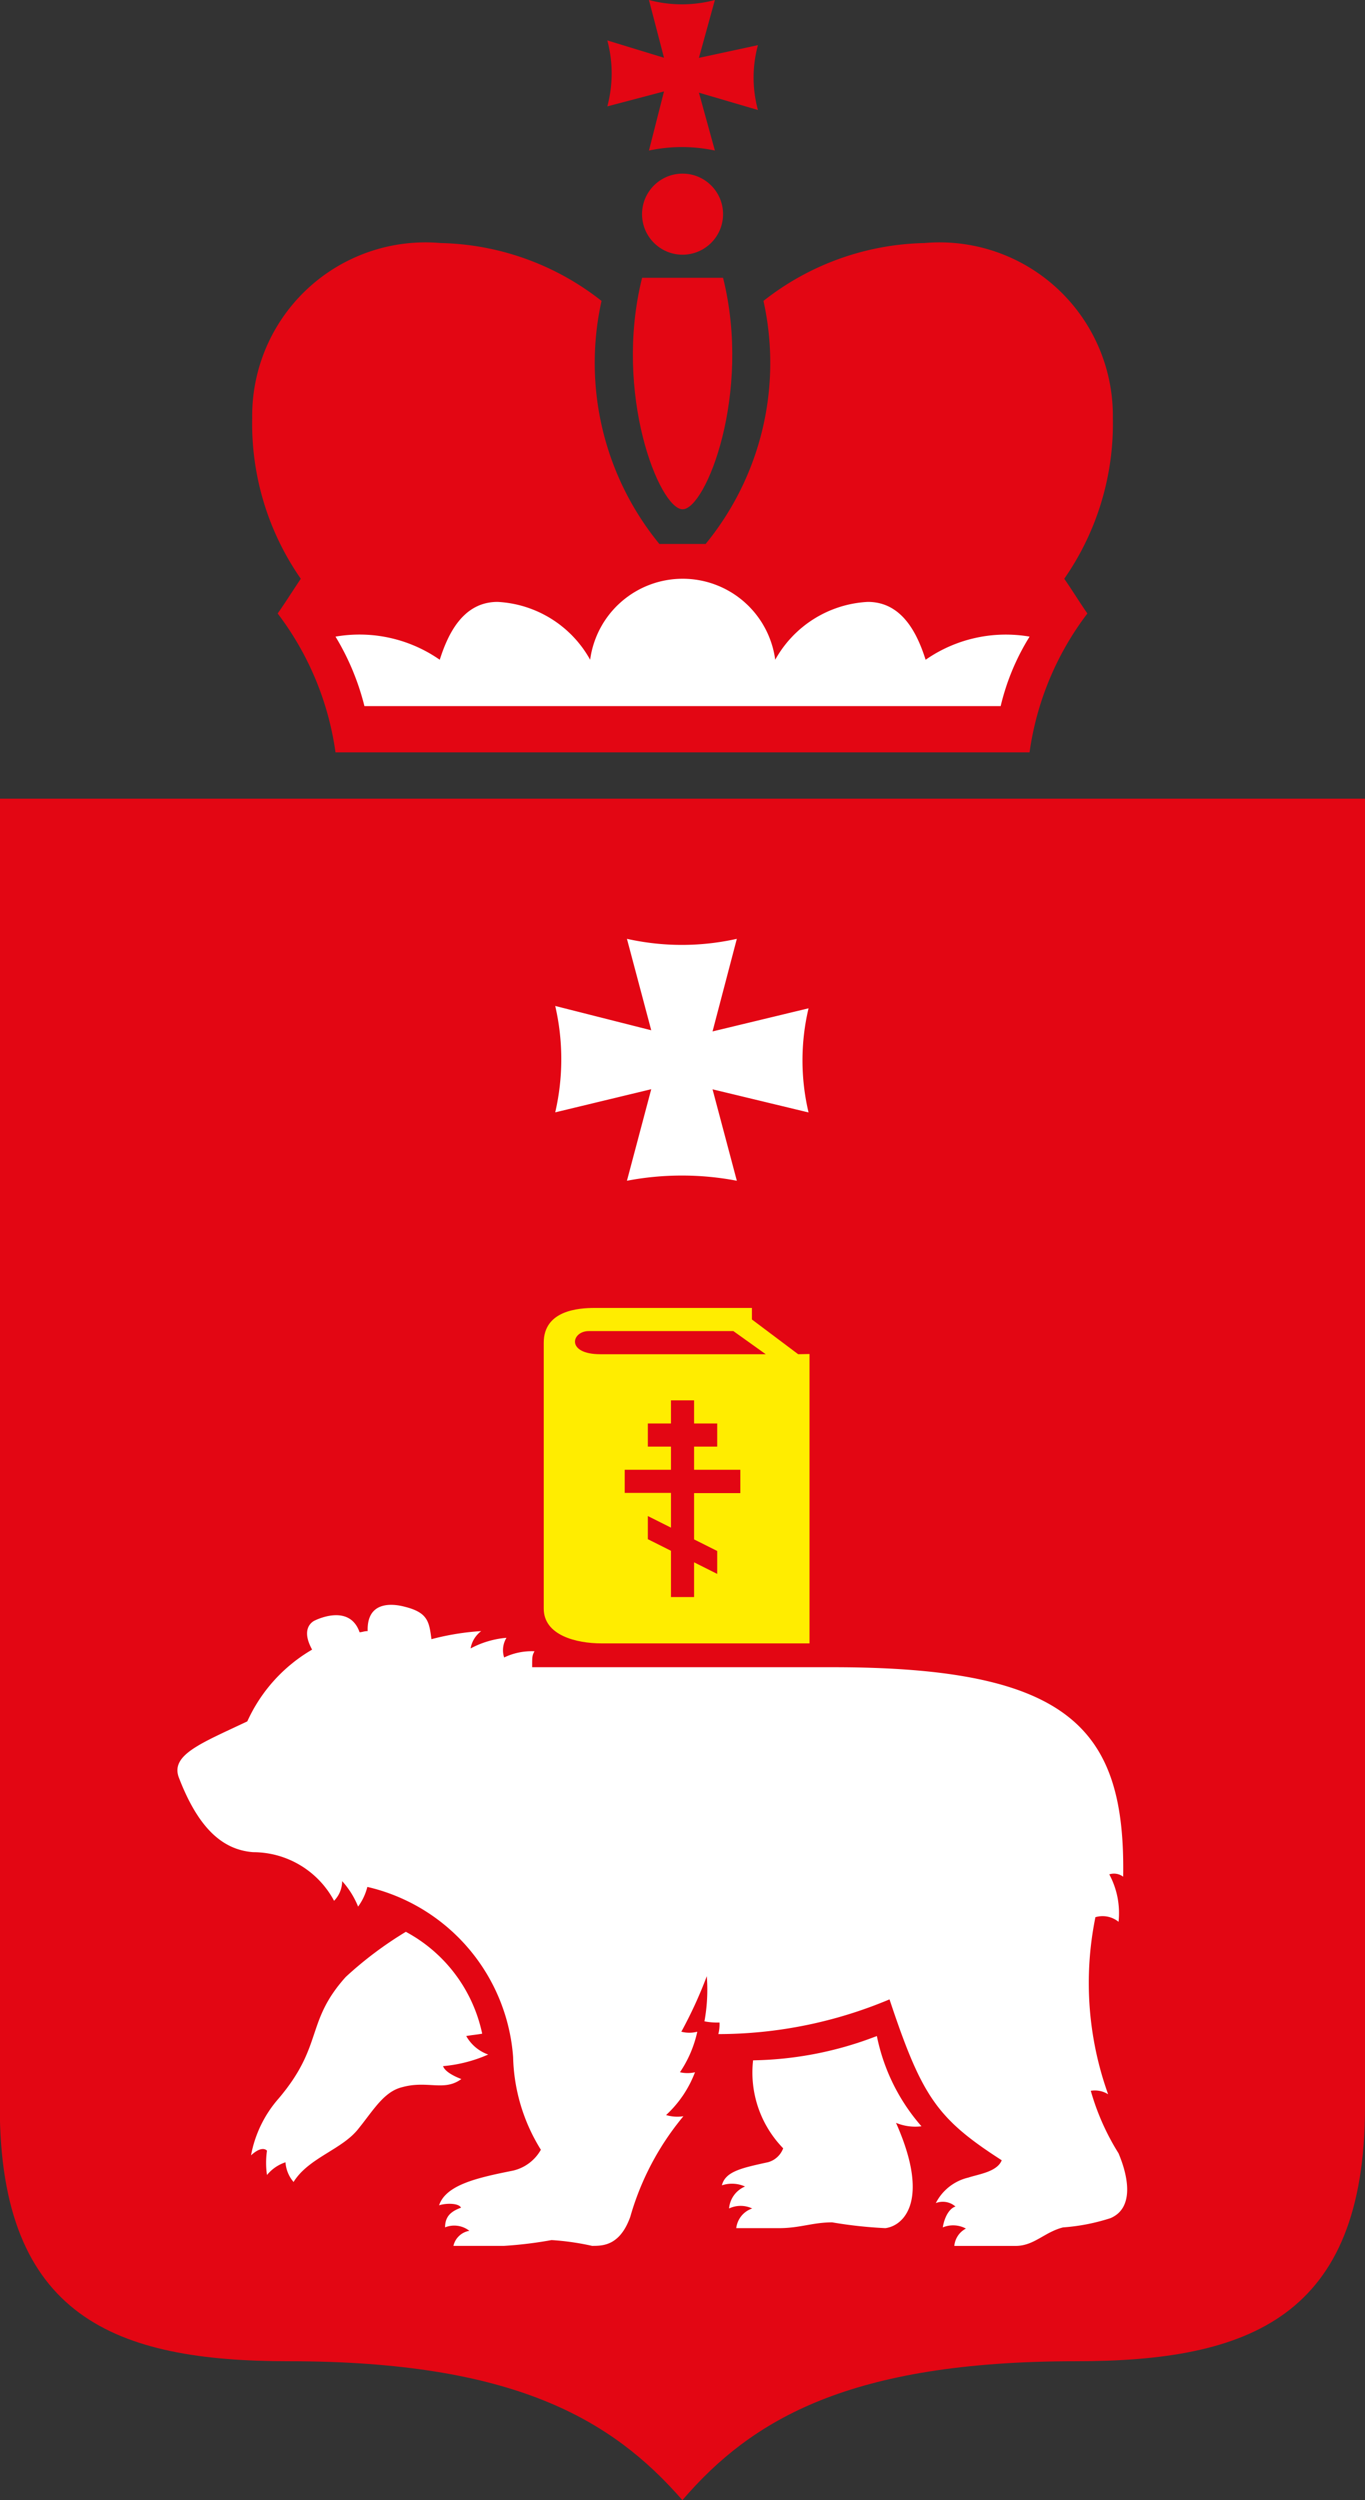 <svg xmlns="http://www.w3.org/2000/svg" width="25.676" height="47" viewBox="0 0 25.676 47"><rect x="0" y="0" width="25.676" height="47" fill="#333333" stroke="none"/><defs><style>.a{fill:#e30613;}.b{fill:#fff;}.c{fill:#ffed00;}</style></defs><g transform="translate(-61 -12)"><path class="a" d="M81.236,110.375c-4.243,0-6.093,1.088-7.4,2.611-1.327-1.523-3.177-2.611-7.4-2.611-3.264,0-5.44-.827-5.44-4.787V81H86.676v24.588C86.676,109.548,84.5,110.375,81.236,110.375Z" transform="translate(0 -53.986)"/><path class="b" d="M126.5,183.7" transform="translate(-51.248 -134.339)"/><path class="b" d="M110.806,95.929,109,96.364a4.442,4.442,0,0,0,0-2l1.806.457-.457-1.719a4.732,4.732,0,0,0,2.067,0l-.457,1.741,1.806-.435a4.253,4.253,0,0,0,0,1.958l-1.806-.435.457,1.719h0a5.5,5.5,0,0,0-2.067,0Z" transform="translate(-37.556 -63.453)"/><g transform="translate(64.342 42.165)"><path class="b" d="M126.316,187.9a6.712,6.712,0,0,1-2.328.457,2.04,2.04,0,0,0,.566,1.654.426.426,0,0,1-.283.261c-.5.109-.805.174-.87.435a.6.6,0,0,1,.435.022.492.492,0,0,0-.3.413.507.507,0,0,1,.435,0,.445.445,0,0,0-.3.37h.805c.392,0,.631-.109,1-.109a8.264,8.264,0,0,0,1,.109c.348-.044.849-.522.2-1.98a.947.947,0,0,0,.479.065A3.676,3.676,0,0,1,126.316,187.9Z" transform="translate(-113.164 -179.79)"/><path class="b" d="M86.312,181.423a2.669,2.669,0,0,0,.849-.218.765.765,0,0,1-.413-.348c.131-.022.174-.022.3-.044a2.837,2.837,0,0,0-1.436-1.915,6.983,6.983,0,0,0-1.131.849c-.762.849-.413,1.284-1.262,2.285A2.234,2.234,0,0,0,82.7,183.1c.218-.2.3-.087.3-.087a1.6,1.6,0,0,0,0,.457.749.749,0,0,1,.348-.239.636.636,0,0,0,.152.37c.283-.457.914-.609,1.219-1,.283-.348.479-.7.827-.783.479-.131.783.087,1.11-.152C86.421,181.575,86.334,181.488,86.312,181.423Z" transform="translate(-81.32 -172.747)"/><path class="b" d="M82.5,151.624a.448.448,0,0,1,.044-.37,1.736,1.736,0,0,0-.675.2.516.516,0,0,1,.2-.326,4.8,4.8,0,0,0-.936.152c-.044-.326-.065-.5-.5-.609-.239-.065-.718-.109-.7.457-.065,0-.109.022-.152.022-.174-.5-.718-.283-.849-.218-.044.022-.261.152-.044.544a2.987,2.987,0,0,0-1.219,1.349c-.87.413-1.458.631-1.284,1.066.37.957.827,1.349,1.393,1.393a1.728,1.728,0,0,1,1.523.914.533.533,0,0,0,.152-.37,1.607,1.607,0,0,1,.3.479,1.07,1.07,0,0,0,.174-.37,3.551,3.551,0,0,1,2.742,3.2,3.435,3.435,0,0,0,.522,1.741.811.811,0,0,1-.522.392c-.653.131-1.262.261-1.393.653.131-.044.37-.044.413.044-.174.065-.3.152-.3.37a.462.462,0,0,1,.457.065.371.371,0,0,0-.3.283H82.5a7.691,7.691,0,0,0,.892-.109,4.864,4.864,0,0,1,.762.109c.2,0,.522,0,.718-.544a5.161,5.161,0,0,1,1-1.893.741.741,0,0,1-.326-.022,2.11,2.11,0,0,0,.544-.805.621.621,0,0,1-.283,0,2.184,2.184,0,0,0,.326-.762.592.592,0,0,1-.3,0,8.15,8.15,0,0,0,.479-1.044,3.32,3.32,0,0,1-.044.849,1.241,1.241,0,0,0,.283.022.74.74,0,0,1-.022.218,8.328,8.328,0,0,0,3.22-.653c.609,1.828.892,2.241,2.111,3.025-.087.218-.435.261-.631.326a.922.922,0,0,0-.609.479.36.36,0,0,1,.37.065c-.087.022-.2.152-.239.392a.506.506,0,0,1,.435.022.409.409,0,0,0-.218.326h1.153c.348,0,.544-.261.892-.348a3.774,3.774,0,0,0,.892-.174c.413-.174.37-.7.152-1.219a4.543,4.543,0,0,1-.522-1.175.468.468,0,0,1,.326.065,6.2,6.2,0,0,1-.239-3.329.476.476,0,0,1,.435.087,1.536,1.536,0,0,0-.174-.892.288.288,0,0,1,.261.044c.044-2.785-1-3.938-5.462-3.938H83.027c0-.2,0-.218.044-.3A1.2,1.2,0,0,0,82.5,151.624Z" transform="translate(-76.359 -150.63)"/></g><path class="c" d="M112.787,125.87l-.87-.653V125h-2.959c-.3,0-.957.044-.957.653v5c0,.5.609.653,1.088.653H113v-5.44Zm-3.721,0c-.653,0-.544-.435-.218-.435h2.72l.609.435Zm2.633,2.611h-.87v.87l.435.218V130l-.435-.218v.653h-.435v-.87l-.435-.218v-.435l.435.218v-.653h-.87v-.435h.87v-.435h-.435v-.435h.435v-.435h.435v.435h.435v.435h-.435v.435h.87Z" transform="translate(-36.773 -88.412)"/><g transform="translate(65.744 12)"><circle class="a" cx="0.762" cy="0.762" r="0.762" transform="translate(7.333 3.264)"/><path class="a" d="M114.566,13.719,113.5,14a2.4,2.4,0,0,0,0-1.24l1.066.326L114.283,12a2.4,2.4,0,0,0,1.24,0l-.3,1.088,1.11-.239a2.315,2.315,0,0,0,0,1.219l-1.11-.326.3,1.088h0a2.978,2.978,0,0,0-1.24,0Z" transform="translate(-106.82 -12)"/><path class="a" d="M98.989,36.286A3.26,3.26,0,0,0,95.442,33a5.058,5.058,0,0,0-3.025,1.088,5.371,5.371,0,0,1-1.088,4.569h-.87a5.371,5.371,0,0,1-1.088-4.569A5.058,5.058,0,0,0,86.347,33,3.26,3.26,0,0,0,82.8,36.286a5.1,5.1,0,0,0,.914,3.025c-.2.3-.283.435-.435.653a5.585,5.585,0,0,1,1.088,2.611H97.422a5.585,5.585,0,0,1,1.088-2.611c-.152-.218-.283-.435-.435-.653A5.1,5.1,0,0,0,98.989,36.286Z" transform="translate(-82.8 -28.431)"/><path class="a" d="M117.4,36h-1.523c-.544,2.176.326,4.352.762,4.352S117.943,38.176,117.4,36Z" transform="translate(-108.543 -30.778)"/><path class="b" d="M101.1,63.523c-.152-.479-.435-1.088-1.088-1.088a2.117,2.117,0,0,0-1.741,1.088,1.756,1.756,0,0,0-3.481,0,2.117,2.117,0,0,0-1.741-1.088c-.653,0-.936.609-1.088,1.088A2.641,2.641,0,0,0,90,63.088a4.709,4.709,0,0,1,.544,1.306h11.968a4.358,4.358,0,0,1,.544-1.306A2.641,2.641,0,0,0,101.1,63.523Z" transform="translate(-88.433 -51.12)"/></g></g></svg>